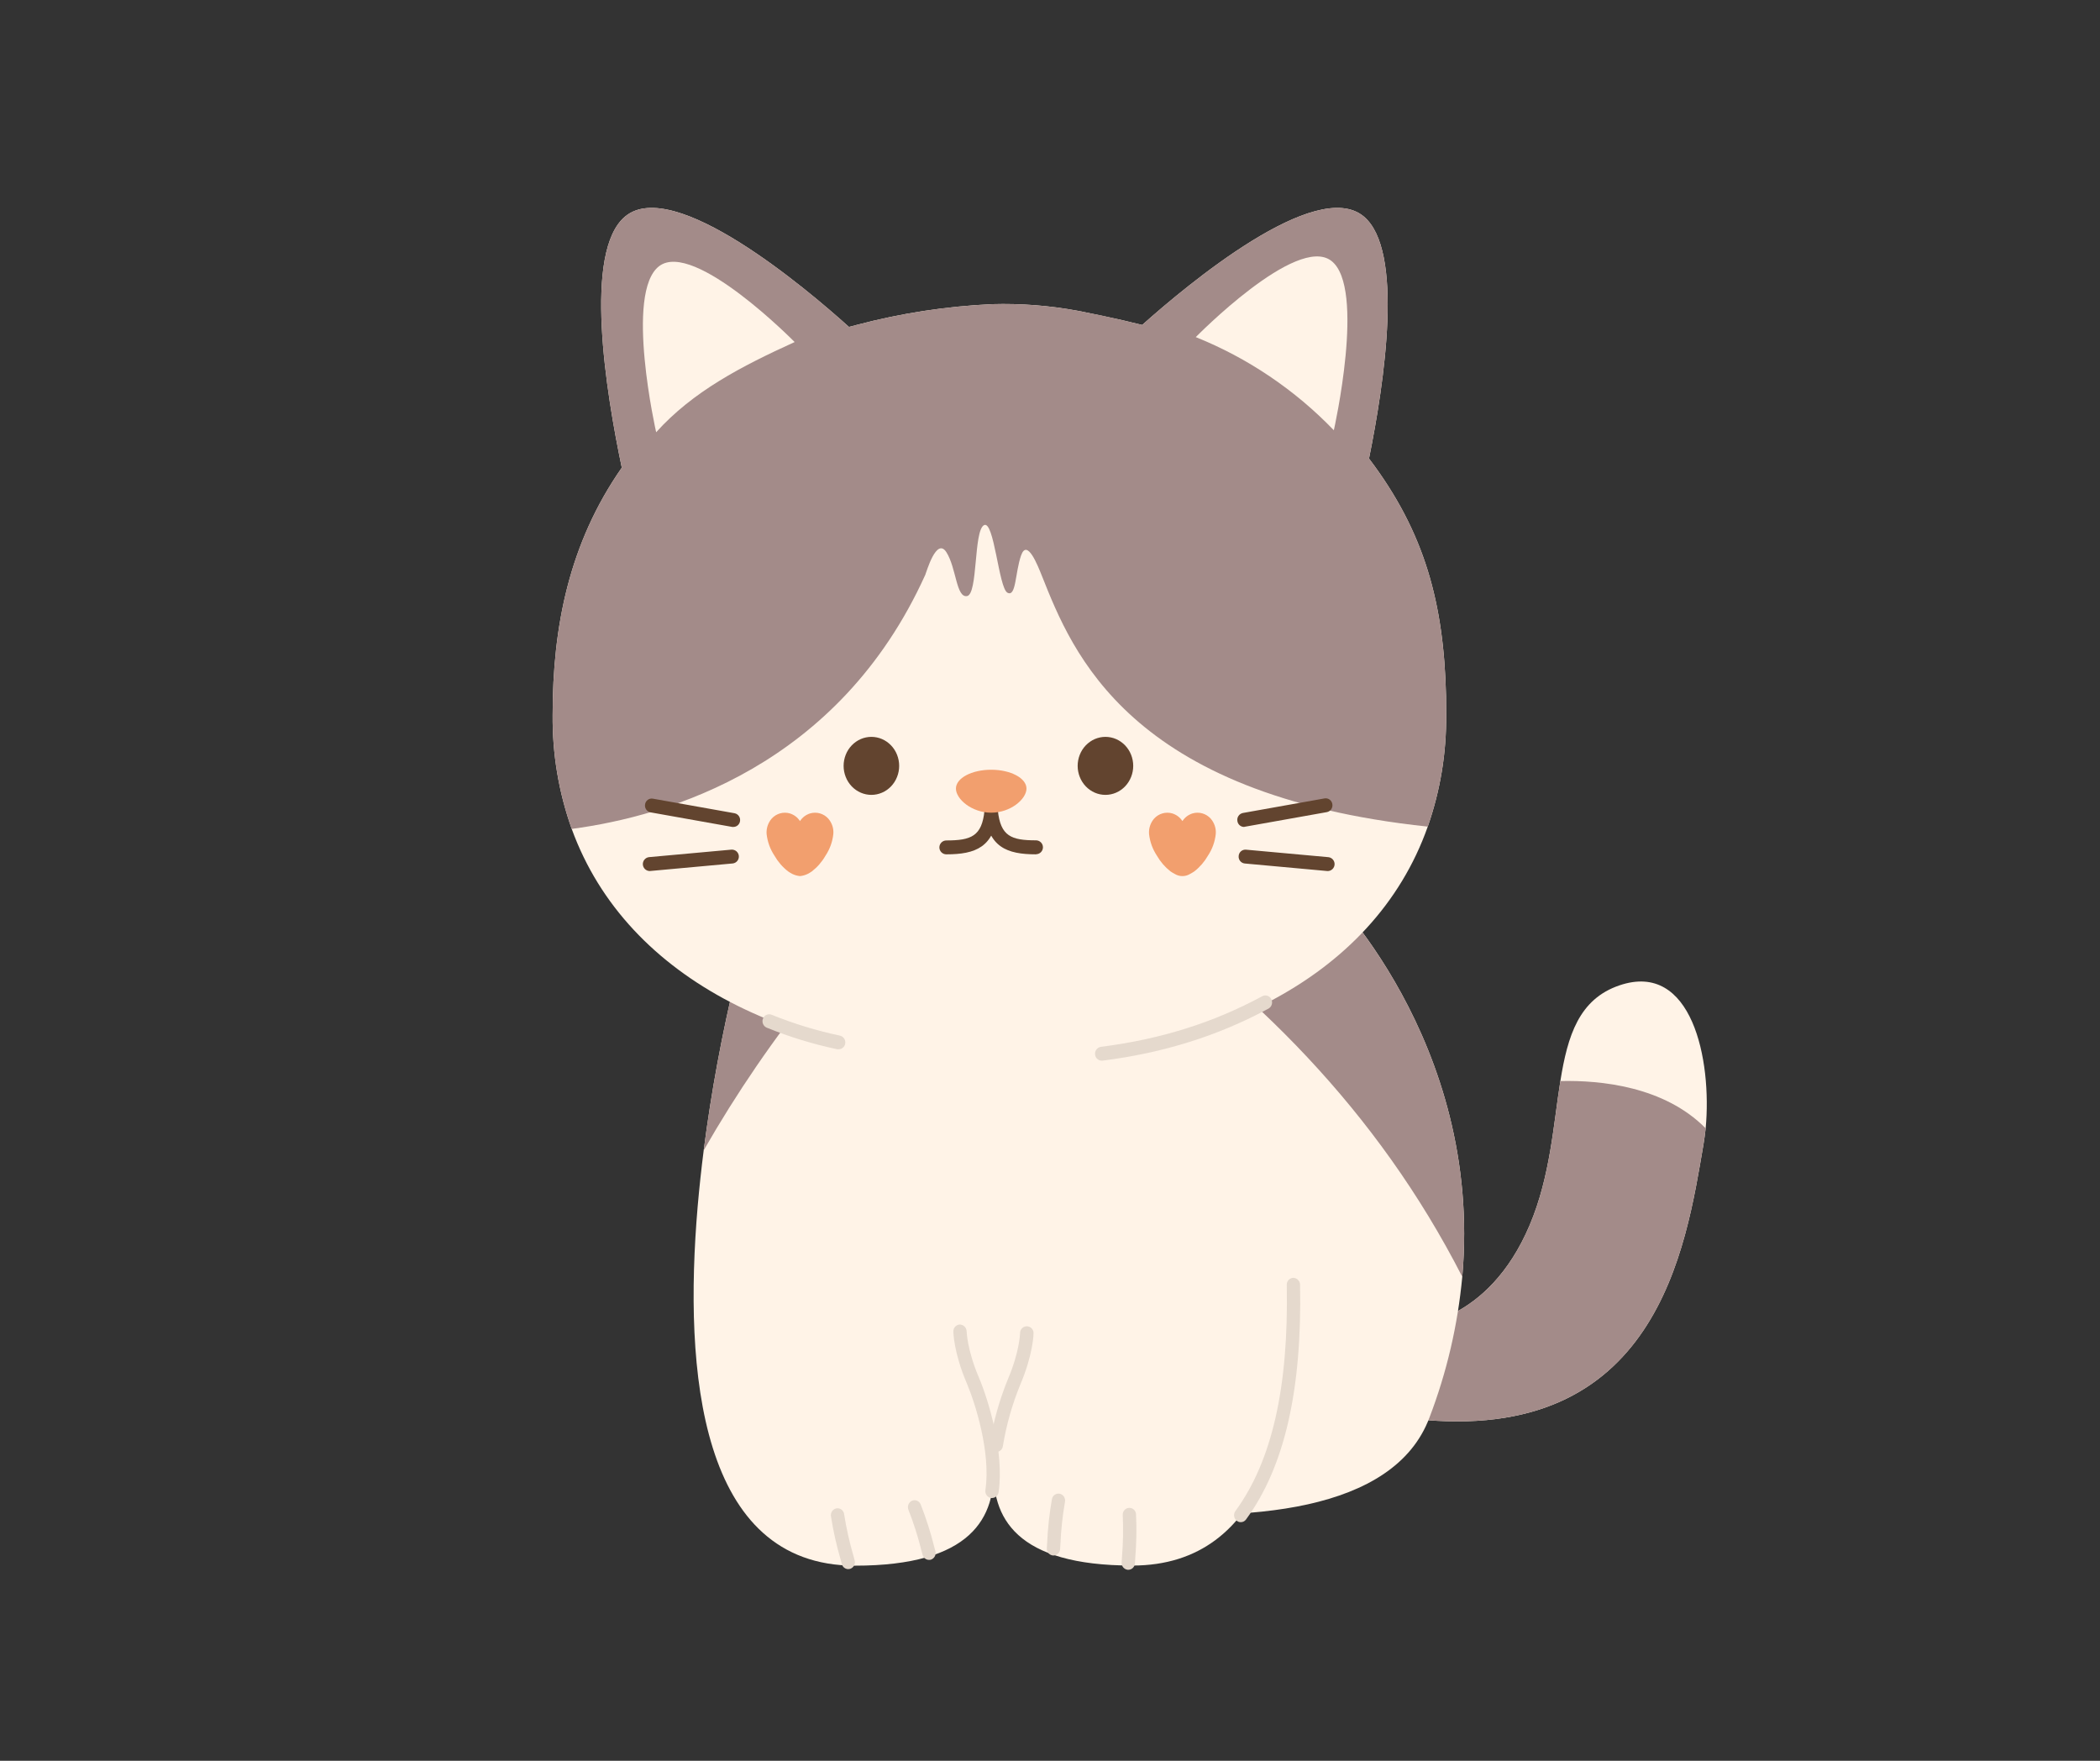 <svg xmlns="http://www.w3.org/2000/svg" xmlns:xlink="http://www.w3.org/1999/xlink" width="940" zoomAndPan="magnify" viewBox="0 0 705 591" height="788" preserveAspectRatio="xMidYMid meet" version="1.0"><rect x="0" y="0" width="705" height="591" fill="#333333" stroke="none"/><defs><clipPath id="18f589e5c2"><path d="M 185.438 69 L 486 69 L 486 357 L 185.438 357 Z M 185.438 69 " clip-rule="nonzero"/></clipPath><clipPath id="b3fd463bf3"><path d="M 185.438 69 L 486 69 L 486 279 L 185.438 279 Z M 185.438 69 " clip-rule="nonzero"/></clipPath></defs><path fill="#fff3e7" d="M 571.859 384.277 C 565.953 418.707 556.391 485.309 474.742 476.25 L 473.773 444.965 C 473.773 444.965 499.398 444.664 513.566 411.137 C 520.469 394.781 521.512 377.402 523.836 362.848 C 526.281 347.543 530.113 335.355 543.652 330.738 C 567.996 322.438 574.77 355.688 572.617 378.719 C 572.398 380.621 572.16 382.512 571.859 384.277 Z M 571.859 384.277 " fill-opacity="1" fill-rule="nonzero"/><path fill="#a38b89" d="M 571.859 384.277 C 565.953 418.707 556.391 485.309 474.742 476.25 L 473.773 444.965 C 473.773 444.965 499.398 444.664 513.566 411.137 C 520.469 394.781 521.512 377.402 523.836 362.848 C 537.344 362.535 558.695 364.613 572.617 378.719 C 572.398 380.621 572.16 382.512 571.859 384.277 Z M 571.859 384.277 " fill-opacity="1" fill-rule="nonzero"/><path fill="#fff3e7" d="M 490.906 428.543 C 489.387 444.82 485.711 460.59 479.867 475.855 C 455.961 539.379 283.211 490.395 283.211 490.395 L 269.207 441.371 C 241.531 394.746 235.344 347.133 260.777 298.02 L 444.871 298.02 C 444.871 298.02 497.934 349.234 490.906 428.543 Z M 490.906 428.543 " fill-opacity="1" fill-rule="nonzero"/><path fill="#fff3e7" d="M 419.965 327.082 C 419.965 327.082 471.219 525.473 380.145 525.473 C 302.094 525.473 346.004 461.348 344.871 446.848 " fill-opacity="1" fill-rule="nonzero"/><path fill="#a38b89" d="M 490.906 428.543 C 462.297 372.629 420.535 331.508 371.852 298.055 L 444.871 298.055 C 444.871 298.055 497.934 349.234 490.906 428.543 Z M 490.906 428.543 " fill-opacity="1" fill-rule="nonzero"/><path fill="#fff3e7" d="M 287 525.512 C 234.949 525.484 229.461 460.469 234.219 404.895 C 234.785 398.449 235.465 392.168 236.242 386.098 C 238.797 366.379 242.414 346.855 247.086 327.531 C 247.137 327.387 247.176 327.238 247.207 327.09 L 273.016 330.512 L 274.414 330.703 L 322.281 446.812 C 321.148 461.375 365.078 525.512 287 525.512 Z M 287 525.512 " fill-opacity="1" fill-rule="nonzero"/><path fill="#a38b89" d="M 273.977 331.012 C 259.918 348.367 247.34 366.73 236.242 386.105 C 238.797 366.387 242.414 346.867 247.086 327.539 Z M 273.977 331.012 " fill-opacity="1" fill-rule="nonzero"/><g clip-path="url(#18f589e5c2)"><path fill="#fff3e7" d="M 485.504 239.891 C 485.613 252.766 483.551 265.285 479.32 277.449 C 460.961 329.402 403.512 356.074 335.516 356.074 C 267.836 356.09 210.625 329.66 191.934 278.223 C 187.539 265.836 185.406 253.07 185.527 239.926 C 185.527 210.441 191.02 182.375 208.746 156.977 C 203.477 131.891 195.688 84.277 209.945 72.602 C 226.203 59.262 270.645 96.781 285.016 109.738 L 287.578 109.062 C 302.488 105.125 317.648 102.801 333.055 102.086 C 342.711 101.812 352.285 102.555 361.785 104.309 C 361.871 104.34 361.965 104.363 362.059 104.371 C 362.734 104.5 363.387 104.59 364.027 104.754 C 367.973 105.559 371.824 106.363 375.301 107.133 L 376.996 107.516 C 377.637 107.652 378.285 107.809 378.898 107.973 C 379.164 107.996 379.422 108.062 379.668 108.164 C 380.582 108.355 381.426 108.551 382.258 108.777 L 383.457 109.062 C 398.613 95.531 441.793 59.48 457.766 72.602 C 471.43 83.828 464.812 128.195 459.594 153.914 C 478.414 178.707 484.719 202.688 485.461 233.59 C 485.477 235.648 485.504 237.77 485.504 239.891 Z M 485.504 239.891 " fill-opacity="1" fill-rule="nonzero"/></g><g clip-path="url(#b3fd463bf3)"><path fill="#a38b89" d="M 485.504 239.891 C 485.613 252.766 483.551 265.285 479.32 277.449 C 378.898 266.805 360 219.027 349.777 193.273 C 348.387 189.836 344.816 180.602 342.785 186.453 C 340.754 192.305 341.156 200.504 338.207 198.934 C 335.262 197.359 333.742 174.246 330.289 176.297 C 326.84 178.344 328.324 199.379 324.664 200.066 C 321 200.75 321.082 190.676 317.734 185.375 C 314.383 180.07 310.988 192.156 310.621 192.961 C 281.574 257.125 224.324 273.91 191.934 278.223 C 187.539 265.836 185.406 253.07 185.527 239.926 C 185.527 210.441 191.02 182.375 208.746 156.977 C 203.477 131.891 195.688 84.277 209.945 72.602 C 226.203 59.262 270.645 96.781 285.016 109.738 L 287.578 109.062 C 302.488 105.125 317.648 102.801 333.055 102.086 C 342.711 101.812 352.285 102.555 361.785 104.309 C 361.871 104.34 361.965 104.363 362.059 104.371 C 362.734 104.5 363.387 104.59 364.027 104.754 C 368.035 105.496 371.824 106.301 375.301 107.133 L 376.996 107.516 C 377.637 107.652 378.285 107.809 378.898 107.973 C 379.164 107.996 379.422 108.062 379.668 108.164 C 380.582 108.355 381.426 108.551 382.258 108.777 L 383.457 109.062 C 398.613 95.531 441.793 59.48 457.766 72.602 C 471.43 83.828 464.812 128.195 459.594 153.914 C 478.414 178.707 484.719 202.688 485.461 233.59 C 485.477 235.648 485.504 237.77 485.504 239.891 Z M 485.504 239.891 " fill-opacity="1" fill-rule="nonzero"/></g><path fill="#62442f" d="M 301.863 257.059 C 301.863 257.699 301.805 258.332 301.684 258.961 C 301.566 259.586 301.387 260.195 301.152 260.785 C 300.918 261.375 300.633 261.938 300.293 262.469 C 299.953 263 299.566 263.492 299.133 263.945 C 298.699 264.398 298.227 264.801 297.719 265.156 C 297.211 265.512 296.672 265.809 296.105 266.055 C 295.539 266.301 294.957 266.484 294.355 266.609 C 293.758 266.734 293.148 266.797 292.539 266.797 C 291.926 266.797 291.32 266.734 290.719 266.609 C 290.117 266.484 289.535 266.301 288.969 266.055 C 288.402 265.809 287.867 265.512 287.355 265.156 C 286.848 264.801 286.375 264.398 285.941 263.945 C 285.512 263.492 285.125 263 284.781 262.469 C 284.441 261.938 284.156 261.375 283.922 260.785 C 283.688 260.195 283.512 259.586 283.391 258.961 C 283.27 258.332 283.211 257.699 283.211 257.059 C 283.211 256.422 283.27 255.785 283.391 255.16 C 283.512 254.531 283.688 253.926 283.922 253.332 C 284.156 252.742 284.441 252.184 284.781 251.648 C 285.125 251.117 285.512 250.625 285.941 250.176 C 286.375 249.723 286.848 249.32 287.355 248.965 C 287.867 248.609 288.402 248.309 288.969 248.062 C 289.535 247.82 290.117 247.633 290.719 247.512 C 291.32 247.387 291.926 247.324 292.539 247.324 C 293.148 247.324 293.758 247.387 294.355 247.512 C 294.957 247.633 295.539 247.82 296.105 248.062 C 296.672 248.309 297.211 248.609 297.719 248.965 C 298.227 249.32 298.699 249.723 299.133 250.176 C 299.566 250.625 299.953 251.117 300.293 251.648 C 300.633 252.184 300.918 252.742 301.152 253.332 C 301.387 253.926 301.566 254.531 301.684 255.16 C 301.805 255.785 301.863 256.422 301.863 257.059 Z M 301.863 257.059 " fill-opacity="1" fill-rule="nonzero"/><path fill="#62442f" d="M 380.438 257.059 C 380.438 257.699 380.379 258.332 380.258 258.961 C 380.137 259.586 379.961 260.195 379.727 260.785 C 379.492 261.375 379.207 261.938 378.863 262.469 C 378.523 263 378.137 263.492 377.707 263.945 C 377.273 264.398 376.801 264.801 376.293 265.156 C 375.781 265.512 375.246 265.809 374.68 266.055 C 374.113 266.301 373.531 266.484 372.93 266.609 C 372.328 266.734 371.723 266.797 371.109 266.797 C 370.5 266.797 369.891 266.734 369.289 266.609 C 368.691 266.484 368.105 266.301 367.543 266.055 C 366.977 265.809 366.438 265.512 365.93 265.156 C 365.422 264.801 364.949 264.398 364.516 263.945 C 364.082 263.492 363.695 263 363.355 262.469 C 363.016 261.938 362.727 261.375 362.496 260.785 C 362.262 260.195 362.082 259.586 361.965 258.961 C 361.844 258.332 361.785 257.699 361.785 257.059 C 361.785 256.422 361.844 255.785 361.965 255.16 C 362.082 254.531 362.262 253.926 362.496 253.332 C 362.727 252.742 363.016 252.184 363.355 251.648 C 363.695 251.117 364.082 250.625 364.516 250.176 C 364.949 249.723 365.422 249.32 365.93 248.965 C 366.438 248.609 366.977 248.309 367.543 248.062 C 368.105 247.82 368.691 247.633 369.293 247.512 C 369.891 247.387 370.5 247.324 371.109 247.324 C 371.723 247.324 372.328 247.387 372.93 247.512 C 373.531 247.633 374.113 247.82 374.68 248.062 C 375.246 248.309 375.781 248.609 376.293 248.965 C 376.801 249.32 377.273 249.723 377.707 250.176 C 378.137 250.625 378.523 251.117 378.863 251.648 C 379.207 252.184 379.492 252.742 379.727 253.332 C 379.961 253.926 380.137 254.531 380.258 255.16 C 380.379 255.785 380.438 256.422 380.438 257.059 Z M 380.438 257.059 " fill-opacity="1" fill-rule="nonzero"/><path fill="#62442f" d="M 317.699 286.754 C 317.387 286.754 317.09 286.695 316.805 286.578 C 316.52 286.457 316.266 286.289 316.047 286.07 C 315.828 285.852 315.66 285.602 315.543 285.316 C 315.422 285.031 315.363 284.73 315.363 284.422 C 315.363 284.113 315.422 283.816 315.543 283.531 C 315.66 283.246 315.828 282.992 316.047 282.773 C 316.266 282.555 316.52 282.387 316.805 282.27 C 317.09 282.152 317.387 282.09 317.699 282.09 C 326.035 282.09 329.66 280.684 330.512 272.035 C 330.535 271.734 330.617 271.449 330.754 271.18 C 330.895 270.91 331.078 270.68 331.309 270.484 C 331.539 270.289 331.801 270.148 332.09 270.055 C 332.375 269.965 332.672 269.934 332.973 269.961 C 333.273 270 333.555 270.098 333.82 270.25 C 334.082 270.402 334.309 270.598 334.492 270.836 C 334.68 271.078 334.812 271.344 334.891 271.637 C 334.973 271.93 334.996 272.227 334.957 272.527 C 333.797 284.367 327.48 286.754 317.699 286.754 Z M 317.699 286.754 " fill-opacity="1" fill-rule="nonzero"/><path fill="#62442f" d="M 347.828 286.754 C 338.043 286.754 331.746 284.367 330.539 272.492 C 330.5 272.191 330.523 271.895 330.605 271.602 C 330.684 271.309 330.82 271.043 331.004 270.801 C 331.191 270.562 331.414 270.363 331.676 270.211 C 331.941 270.062 332.223 269.965 332.523 269.922 C 332.824 269.895 333.121 269.926 333.41 270.016 C 333.699 270.105 333.961 270.246 334.191 270.441 C 334.426 270.637 334.609 270.871 334.746 271.141 C 334.883 271.41 334.965 271.695 334.984 272 C 335.902 280.684 339.488 282.055 347.801 282.055 C 348.109 282.055 348.406 282.113 348.691 282.234 C 348.977 282.352 349.23 282.52 349.449 282.738 C 349.668 282.957 349.836 283.207 349.957 283.496 C 350.074 283.781 350.133 284.078 350.133 284.387 C 350.133 284.695 350.074 284.992 349.957 285.277 C 349.836 285.562 349.668 285.816 349.449 286.035 C 349.23 286.254 348.977 286.422 348.691 286.539 C 348.406 286.66 348.109 286.719 347.801 286.719 Z M 347.828 286.754 " fill-opacity="1" fill-rule="nonzero"/><path fill="#fff3e7" d="M 401.441 113.148 C 401.441 113.148 435.305 78.59 446.945 87.551 C 458.59 96.508 447.789 144.414 447.789 144.414 C 441.254 137.629 434.082 131.602 426.27 126.332 C 418.461 121.062 410.184 116.668 401.441 113.148 Z M 401.441 113.148 " fill-opacity="1" fill-rule="nonzero"/><path fill="#fff3e7" d="M 266.773 114.805 C 266.773 114.805 233.012 80.5 221.312 89.312 C 209.617 98.125 220.281 145.082 220.281 145.082 C 232.617 131.379 248.871 122.957 266.773 114.805 Z M 266.773 114.805 " fill-opacity="1" fill-rule="nonzero"/><path fill="#e5d9cd" d="M 333.035 502.801 L 332.699 502.801 C 332.398 502.746 332.121 502.637 331.867 502.473 C 331.609 502.309 331.395 502.105 331.219 501.855 C 331.043 501.609 330.922 501.336 330.852 501.043 C 330.785 500.746 330.773 500.449 330.82 500.148 C 332.652 487.668 327.492 471.156 324.516 464.172 C 320.188 454.023 320.051 447.215 320.051 446.922 C 320.039 446.617 320.09 446.324 320.195 446.043 C 320.301 445.758 320.457 445.508 320.664 445.285 C 320.871 445.066 321.113 444.891 321.387 444.766 C 321.664 444.641 321.953 444.574 322.254 444.562 C 322.555 444.578 322.84 444.645 323.113 444.766 C 323.387 444.887 323.625 445.055 323.836 445.266 C 324.047 445.48 324.211 445.723 324.328 445.996 C 324.445 446.273 324.508 446.559 324.516 446.855 C 324.516 446.984 324.699 453.129 328.598 462.281 C 331.754 469.695 337.211 487.305 335.242 500.844 C 335.207 501.113 335.125 501.363 334.996 501.602 C 334.871 501.844 334.707 502.051 334.504 502.23 C 334.301 502.41 334.074 502.551 333.82 502.648 C 333.57 502.746 333.309 502.797 333.035 502.801 Z M 333.035 502.801 " fill-opacity="1" fill-rule="nonzero"/><path fill="#e5d9cd" d="M 334.465 487.348 C 334.34 487.359 334.215 487.359 334.09 487.348 C 333.793 487.289 333.516 487.172 333.262 487.004 C 333.012 486.836 332.797 486.629 332.629 486.375 C 332.457 486.125 332.34 485.852 332.277 485.555 C 332.211 485.258 332.207 484.961 332.258 484.66 C 333.477 477.18 335.512 469.926 338.371 462.902 C 342.289 453.715 342.453 447.543 342.453 447.488 C 342.445 447.176 342.496 446.875 342.609 446.586 C 342.727 446.297 342.891 446.043 343.113 445.824 C 343.332 445.602 343.59 445.438 343.879 445.32 C 344.168 445.207 344.469 445.156 344.777 445.164 C 345.082 445.176 345.371 445.246 345.645 445.371 C 345.922 445.496 346.16 445.668 346.367 445.891 C 346.574 446.113 346.73 446.363 346.836 446.648 C 346.941 446.93 346.988 447.223 346.977 447.523 C 346.977 447.809 346.84 454.621 342.508 464.777 C 339.785 471.43 337.84 478.305 336.68 485.402 C 336.641 485.668 336.559 485.922 336.43 486.16 C 336.305 486.398 336.137 486.609 335.934 486.785 C 335.73 486.965 335.504 487.102 335.25 487.199 C 334.996 487.297 334.734 487.348 334.465 487.348 Z M 334.465 487.348 " fill-opacity="1" fill-rule="nonzero"/><path fill="#e5d9cd" d="M 369.855 356.008 C 369.578 356.004 369.309 355.949 369.051 355.844 C 368.793 355.742 368.559 355.594 368.355 355.406 C 368.152 355.219 367.984 355 367.859 354.75 C 367.738 354.5 367.66 354.238 367.633 353.961 C 367.594 353.66 367.613 353.363 367.691 353.066 C 367.77 352.773 367.898 352.504 368.082 352.262 C 368.266 352.02 368.488 351.82 368.746 351.664 C 369.008 351.512 369.289 351.41 369.59 351.363 C 389.605 348.824 407.336 343.266 423.781 334.367 C 424.047 334.227 424.328 334.145 424.629 334.121 C 424.926 334.094 425.219 334.129 425.504 334.223 C 425.789 334.32 426.043 334.469 426.266 334.668 C 426.492 334.867 426.668 335.102 426.793 335.375 C 426.934 335.645 427.016 335.934 427.047 336.234 C 427.074 336.539 427.047 336.836 426.961 337.129 C 426.875 337.422 426.738 337.688 426.555 337.926 C 426.367 338.168 426.141 338.363 425.879 338.52 C 408.945 347.66 390.723 353.383 370.16 356 Z M 369.855 356.008 " fill-opacity="1" fill-rule="nonzero"/><path fill="#e5d9cd" d="M 281.555 352.188 C 281.406 352.199 281.254 352.199 281.105 352.188 C 272.992 350.477 265.094 348.059 257.41 344.938 C 257.129 344.816 256.883 344.648 256.664 344.434 C 256.449 344.215 256.281 343.965 256.164 343.688 C 256.043 343.406 255.98 343.113 255.977 342.805 C 255.969 342.5 256.02 342.207 256.129 341.922 C 256.227 341.637 256.375 341.383 256.578 341.16 C 256.781 340.938 257.016 340.762 257.289 340.637 C 257.562 340.512 257.852 340.441 258.152 340.434 C 258.453 340.426 258.742 340.477 259.023 340.586 C 266.469 343.605 274.129 345.945 281.992 347.605 C 282.289 347.676 282.559 347.801 282.809 347.977 C 283.055 348.152 283.258 348.371 283.422 348.625 C 283.586 348.883 283.695 349.156 283.75 349.457 C 283.805 349.754 283.801 350.051 283.742 350.348 C 283.691 350.605 283.602 350.844 283.469 351.066 C 283.336 351.289 283.172 351.484 282.973 351.652 C 282.773 351.82 282.551 351.949 282.309 352.043 C 282.066 352.133 281.816 352.18 281.555 352.188 Z M 281.555 352.188 " fill-opacity="1" fill-rule="nonzero"/><path fill="#e5d9cd" d="M 284.766 526.672 C 284.52 526.668 284.277 526.625 284.043 526.543 C 283.809 526.461 283.598 526.34 283.402 526.188 C 283.207 526.035 283.043 525.852 282.906 525.645 C 282.773 525.438 282.676 525.211 282.617 524.969 L 282.176 523.344 C 280.789 518.602 279.719 513.789 278.965 508.906 C 278.918 508.609 278.926 508.309 278.996 508.016 C 279.066 507.719 279.188 507.449 279.367 507.199 C 279.543 506.953 279.758 506.75 280.016 506.586 C 280.273 506.426 280.551 506.316 280.852 506.266 C 281.148 506.223 281.445 506.242 281.738 506.32 C 282.027 506.398 282.293 506.531 282.531 506.715 C 282.77 506.898 282.965 507.125 283.113 507.387 C 283.262 507.648 283.352 507.93 283.387 508.23 C 284.121 512.914 285.152 517.531 286.48 522.082 L 286.918 523.707 C 287.004 524.004 287.027 524.301 286.996 524.605 C 286.965 524.906 286.875 525.195 286.73 525.465 C 286.586 525.73 286.398 525.965 286.16 526.16 C 285.926 526.355 285.664 526.496 285.371 526.59 C 285.172 526.645 284.973 526.672 284.766 526.672 Z M 284.766 526.672 " fill-opacity="1" fill-rule="nonzero"/><path fill="#e5d9cd" d="M 311.875 523.57 C 311.629 523.566 311.391 523.523 311.156 523.441 C 310.926 523.359 310.711 523.242 310.52 523.09 C 310.324 522.938 310.16 522.758 310.027 522.551 C 309.891 522.344 309.797 522.121 309.734 521.879 L 309.297 520.281 C 308.152 515.688 306.715 511.191 304.984 506.785 C 304.867 506.504 304.805 506.211 304.801 505.902 C 304.797 505.598 304.848 505.301 304.957 505.016 C 305.066 504.73 305.223 504.477 305.43 504.25 C 305.637 504.023 305.879 503.848 306.156 503.715 C 306.434 503.598 306.719 503.539 307.02 503.535 C 307.32 503.535 307.609 503.594 307.887 503.711 C 308.164 503.828 308.406 503.996 308.613 504.211 C 308.82 504.43 308.977 504.676 309.086 504.957 C 310.891 509.551 312.395 514.238 313.59 519.027 L 314.02 520.617 C 314.102 520.91 314.129 521.211 314.098 521.512 C 314.066 521.816 313.977 522.102 313.836 522.371 C 313.695 522.641 313.504 522.871 313.273 523.07 C 313.039 523.266 312.777 523.41 312.488 523.508 C 312.289 523.559 312.086 523.582 311.875 523.57 Z M 311.875 523.57 " fill-opacity="1" fill-rule="nonzero"/><path fill="#e5d9cd" d="M 353.668 522.09 L 353.512 522.09 C 353.207 522.062 352.922 521.977 352.656 521.836 C 352.387 521.695 352.156 521.508 351.961 521.273 C 351.766 521.039 351.625 520.781 351.531 520.492 C 351.441 520.203 351.406 519.906 351.434 519.605 L 351.543 517.93 C 351.754 512.98 352.289 508.066 353.145 503.184 C 353.195 502.887 353.301 502.613 353.465 502.359 C 353.625 502.105 353.828 501.895 354.074 501.723 C 354.324 501.551 354.594 501.434 354.887 501.371 C 355.18 501.305 355.477 501.301 355.77 501.355 C 356.066 501.426 356.34 501.547 356.586 501.723 C 356.836 501.898 357.043 502.117 357.207 502.371 C 357.371 502.629 357.48 502.906 357.535 503.203 C 357.59 503.504 357.59 503.801 357.527 504.098 C 356.711 508.781 356.203 513.5 356 518.25 L 355.898 519.934 C 355.883 520.219 355.816 520.496 355.695 520.758 C 355.574 521.02 355.414 521.25 355.207 521.449 C 355 521.648 354.762 521.805 354.496 521.914 C 354.23 522.027 353.953 522.086 353.668 522.09 Z M 353.668 522.09 " fill-opacity="1" fill-rule="nonzero"/><path fill="#e5d9cd" d="M 378.762 526.898 L 378.645 526.898 C 378.34 526.871 378.055 526.789 377.785 526.648 C 377.516 526.508 377.285 526.32 377.086 526.09 C 376.891 525.859 376.746 525.598 376.652 525.309 C 376.559 525.02 376.523 524.723 376.547 524.422 L 376.656 522.73 C 377.047 517.992 377.137 513.246 376.922 508.496 C 376.902 508.199 376.938 507.914 377.031 507.633 C 377.129 507.352 377.273 507.098 377.469 506.875 C 377.66 506.652 377.891 506.477 378.156 506.344 C 378.422 506.211 378.703 506.137 379 506.117 C 379.297 506.094 379.582 506.133 379.863 506.227 C 380.145 506.32 380.398 506.469 380.621 506.66 C 380.844 506.855 381.02 507.086 381.152 507.352 C 381.285 507.617 381.359 507.898 381.379 508.195 C 381.617 513.145 381.527 518.094 381.113 523.031 L 381.012 524.715 C 381 525.008 380.938 525.285 380.816 525.551 C 380.699 525.816 380.535 526.051 380.324 526.258 C 380.113 526.461 379.875 526.617 379.605 526.727 C 379.336 526.84 379.055 526.895 378.762 526.898 Z M 378.762 526.898 " fill-opacity="1" fill-rule="nonzero"/><path fill="#e5d9cd" d="M 416.535 510.91 C 416.023 510.91 415.574 510.75 415.18 510.426 C 414.941 510.23 414.746 510 414.598 509.73 C 414.449 509.465 414.355 509.176 414.312 508.871 C 414.273 508.566 414.293 508.266 414.371 507.969 C 414.449 507.672 414.578 507.398 414.758 507.152 C 427.012 490.422 432.652 465.598 431.984 431.27 C 431.969 430.969 432.016 430.672 432.121 430.391 C 432.227 430.105 432.379 429.852 432.586 429.629 C 432.789 429.406 433.031 429.23 433.305 429.102 C 433.578 428.977 433.867 428.906 434.172 428.891 C 434.469 428.902 434.758 428.965 435.035 429.082 C 435.312 429.203 435.555 429.367 435.766 429.582 C 435.98 429.793 436.145 430.039 436.262 430.312 C 436.379 430.59 436.441 430.879 436.449 431.18 C 437.145 466.625 431.203 492.434 418.309 510.004 C 417.871 510.605 417.277 510.91 416.535 510.91 Z M 416.535 510.91 " fill-opacity="1" fill-rule="nonzero"/><path fill="#62442f" d="M 417.613 277.559 C 417.344 277.551 417.086 277.5 416.836 277.402 C 416.586 277.305 416.359 277.168 416.16 276.988 C 415.961 276.812 415.793 276.605 415.668 276.371 C 415.539 276.133 415.457 275.883 415.418 275.617 C 415.355 275.316 415.355 275.012 415.418 274.711 C 415.477 274.406 415.594 274.125 415.766 273.867 C 415.934 273.613 416.148 273.398 416.406 273.227 C 416.664 273.055 416.945 272.938 417.246 272.875 L 444.703 267.977 C 445.004 267.93 445.297 267.941 445.59 268.016 C 445.883 268.09 446.152 268.215 446.395 268.395 C 446.637 268.574 446.836 268.793 446.988 269.051 C 447.145 269.309 447.242 269.59 447.285 269.887 C 447.34 270.188 447.336 270.484 447.273 270.781 C 447.207 271.082 447.09 271.355 446.922 271.609 C 446.75 271.859 446.535 272.07 446.285 272.238 C 446.031 272.406 445.754 272.523 445.453 272.582 L 417.996 277.477 C 417.871 277.516 417.746 277.543 417.613 277.559 Z M 417.613 277.559 " fill-opacity="1" fill-rule="nonzero"/><path fill="#62442f" d="M 445.785 292.359 L 445.594 292.359 L 417.871 289.828 C 417.566 289.793 417.285 289.703 417.016 289.559 C 416.75 289.41 416.523 289.219 416.332 288.984 C 416.141 288.746 416.004 288.484 415.918 288.191 C 415.832 287.902 415.805 287.605 415.84 287.305 C 415.855 287 415.93 286.715 416.062 286.441 C 416.195 286.168 416.379 285.934 416.605 285.734 C 416.832 285.535 417.09 285.387 417.379 285.293 C 417.668 285.195 417.961 285.16 418.262 285.184 L 445.977 287.707 C 446.27 287.738 446.547 287.828 446.805 287.965 C 447.066 288.105 447.289 288.289 447.48 288.512 C 447.672 288.734 447.816 288.988 447.914 289.266 C 448.008 289.543 448.051 289.832 448.039 290.125 C 448.027 290.418 447.961 290.703 447.844 290.973 C 447.723 291.242 447.559 291.48 447.352 291.688 C 447.141 291.895 446.902 292.059 446.633 292.176 C 446.363 292.293 446.078 292.355 445.785 292.367 Z M 445.785 292.359 " fill-opacity="1" fill-rule="nonzero"/><path fill="#62442f" d="M 246.234 277.559 C 246.109 277.57 245.98 277.57 245.852 277.559 L 218.395 272.664 C 218.094 272.605 217.82 272.492 217.562 272.324 C 217.309 272.156 217.098 271.945 216.926 271.691 C 216.754 271.441 216.637 271.164 216.574 270.867 C 216.512 270.566 216.508 270.27 216.562 269.969 C 216.605 269.672 216.703 269.391 216.855 269.133 C 217.008 268.871 217.207 268.652 217.449 268.473 C 217.691 268.293 217.957 268.168 218.25 268.094 C 218.543 268.023 218.836 268.012 219.137 268.059 L 246.594 272.957 C 246.898 273.02 247.176 273.133 247.434 273.305 C 247.691 273.477 247.906 273.691 248.078 273.949 C 248.25 274.207 248.367 274.488 248.426 274.789 C 248.484 275.094 248.484 275.398 248.422 275.699 C 248.375 275.957 248.289 276.199 248.156 276.426 C 248.027 276.652 247.863 276.852 247.664 277.02 C 247.461 277.191 247.242 277.32 246.996 277.414 C 246.75 277.504 246.496 277.551 246.234 277.559 Z M 246.234 277.559 " fill-opacity="1" fill-rule="nonzero"/><path fill="#62442f" d="M 218.066 292.359 C 217.77 292.348 217.488 292.285 217.219 292.168 C 216.945 292.047 216.707 291.887 216.5 291.68 C 216.289 291.469 216.125 291.23 216.008 290.961 C 215.887 290.691 215.824 290.41 215.812 290.117 C 215.797 289.82 215.84 289.535 215.938 289.258 C 216.031 288.98 216.176 288.727 216.367 288.504 C 216.559 288.277 216.785 288.098 217.043 287.957 C 217.305 287.816 217.578 287.73 217.871 287.695 L 245.594 285.172 C 245.898 285.156 246.191 285.199 246.477 285.301 C 246.766 285.398 247.02 285.547 247.25 285.746 C 247.477 285.945 247.66 286.18 247.797 286.453 C 247.934 286.723 248.012 287.008 248.039 287.309 C 248.062 287.609 248.031 287.906 247.941 288.195 C 247.852 288.484 247.707 288.746 247.516 288.98 C 247.324 289.215 247.098 289.402 246.828 289.547 C 246.562 289.691 246.281 289.781 245.98 289.816 L 218.266 292.348 Z M 218.066 292.359 " fill-opacity="1" fill-rule="nonzero"/><path fill="#f29f6e" d="M 344.605 264.684 C 344.605 268.188 339.297 272.777 332.762 272.777 C 326.227 272.777 320.918 268.203 320.918 264.684 C 320.918 261.164 326.219 258.359 332.762 258.359 C 339.305 258.359 344.605 261.191 344.605 264.684 Z M 344.605 264.684 " fill-opacity="1" fill-rule="nonzero"/><path fill="#f29f6e" d="M 278.051 274.75 C 277.676 274.332 277.25 273.977 276.773 273.68 C 276.297 273.383 275.785 273.16 275.246 273.004 C 274.707 272.852 274.156 272.777 273.594 272.781 C 273.035 272.785 272.484 272.863 271.945 273.023 C 270.52 273.484 269.391 274.34 268.566 275.59 C 267.742 274.34 266.613 273.48 265.18 273.023 C 264.641 272.863 264.094 272.785 263.531 272.781 C 262.969 272.777 262.418 272.855 261.879 273.008 C 261.34 273.16 260.832 273.383 260.355 273.68 C 259.879 273.977 259.453 274.332 259.078 274.75 C 258.453 275.465 257.996 276.27 257.699 277.172 C 257.402 278.07 257.289 278.992 257.363 279.934 C 257.664 282.586 258.551 285.023 260.027 287.246 C 261.195 289.277 262.703 291.016 264.551 292.461 C 265.008 292.781 265.488 293.07 265.988 293.328 C 266.805 293.727 267.664 293.969 268.566 294.059 C 269.473 293.969 270.332 293.723 271.148 293.328 C 271.648 293.07 272.125 292.781 272.586 292.461 C 274.43 291.016 275.938 289.277 277.105 287.246 C 278.586 285.023 279.469 282.586 279.762 279.934 C 279.84 278.988 279.73 278.066 279.434 277.168 C 279.137 276.27 278.676 275.461 278.051 274.75 Z M 278.051 274.75 " fill-opacity="1" fill-rule="nonzero"/><path fill="#f29f6e" d="M 406.438 274.75 C 406.062 274.332 405.637 273.977 405.16 273.68 C 404.684 273.383 404.176 273.16 403.637 273.004 C 403.098 272.852 402.547 272.777 401.984 272.781 C 401.422 272.785 400.871 272.863 400.332 273.023 C 398.906 273.484 397.781 274.34 396.957 275.59 C 396.129 274.34 395 273.48 393.57 273.023 C 393.031 272.863 392.48 272.785 391.922 272.781 C 391.359 272.777 390.809 272.855 390.27 273.008 C 389.73 273.16 389.219 273.383 388.742 273.68 C 388.266 273.977 387.84 274.332 387.465 274.75 C 386.844 275.465 386.383 276.27 386.086 277.168 C 385.789 278.07 385.68 278.992 385.754 279.934 C 386.051 282.586 386.941 285.023 388.418 287.246 C 389.586 289.277 391.09 291.012 392.93 292.461 C 393.395 292.781 393.875 293.07 394.375 293.328 C 394.762 293.566 395.176 293.75 395.613 293.871 C 396.051 293.996 396.496 294.059 396.953 294.059 C 397.406 294.059 397.855 293.996 398.293 293.875 C 398.73 293.75 399.141 293.566 399.527 293.328 C 400.031 293.07 400.512 292.781 400.977 292.461 C 402.82 291.016 404.324 289.277 405.496 287.246 C 406.973 285.023 407.859 282.586 408.148 279.934 C 408.227 278.988 408.117 278.07 407.82 277.168 C 407.523 276.27 407.062 275.465 406.438 274.75 Z M 406.438 274.75 " fill-opacity="1" fill-rule="nonzero"/></svg>